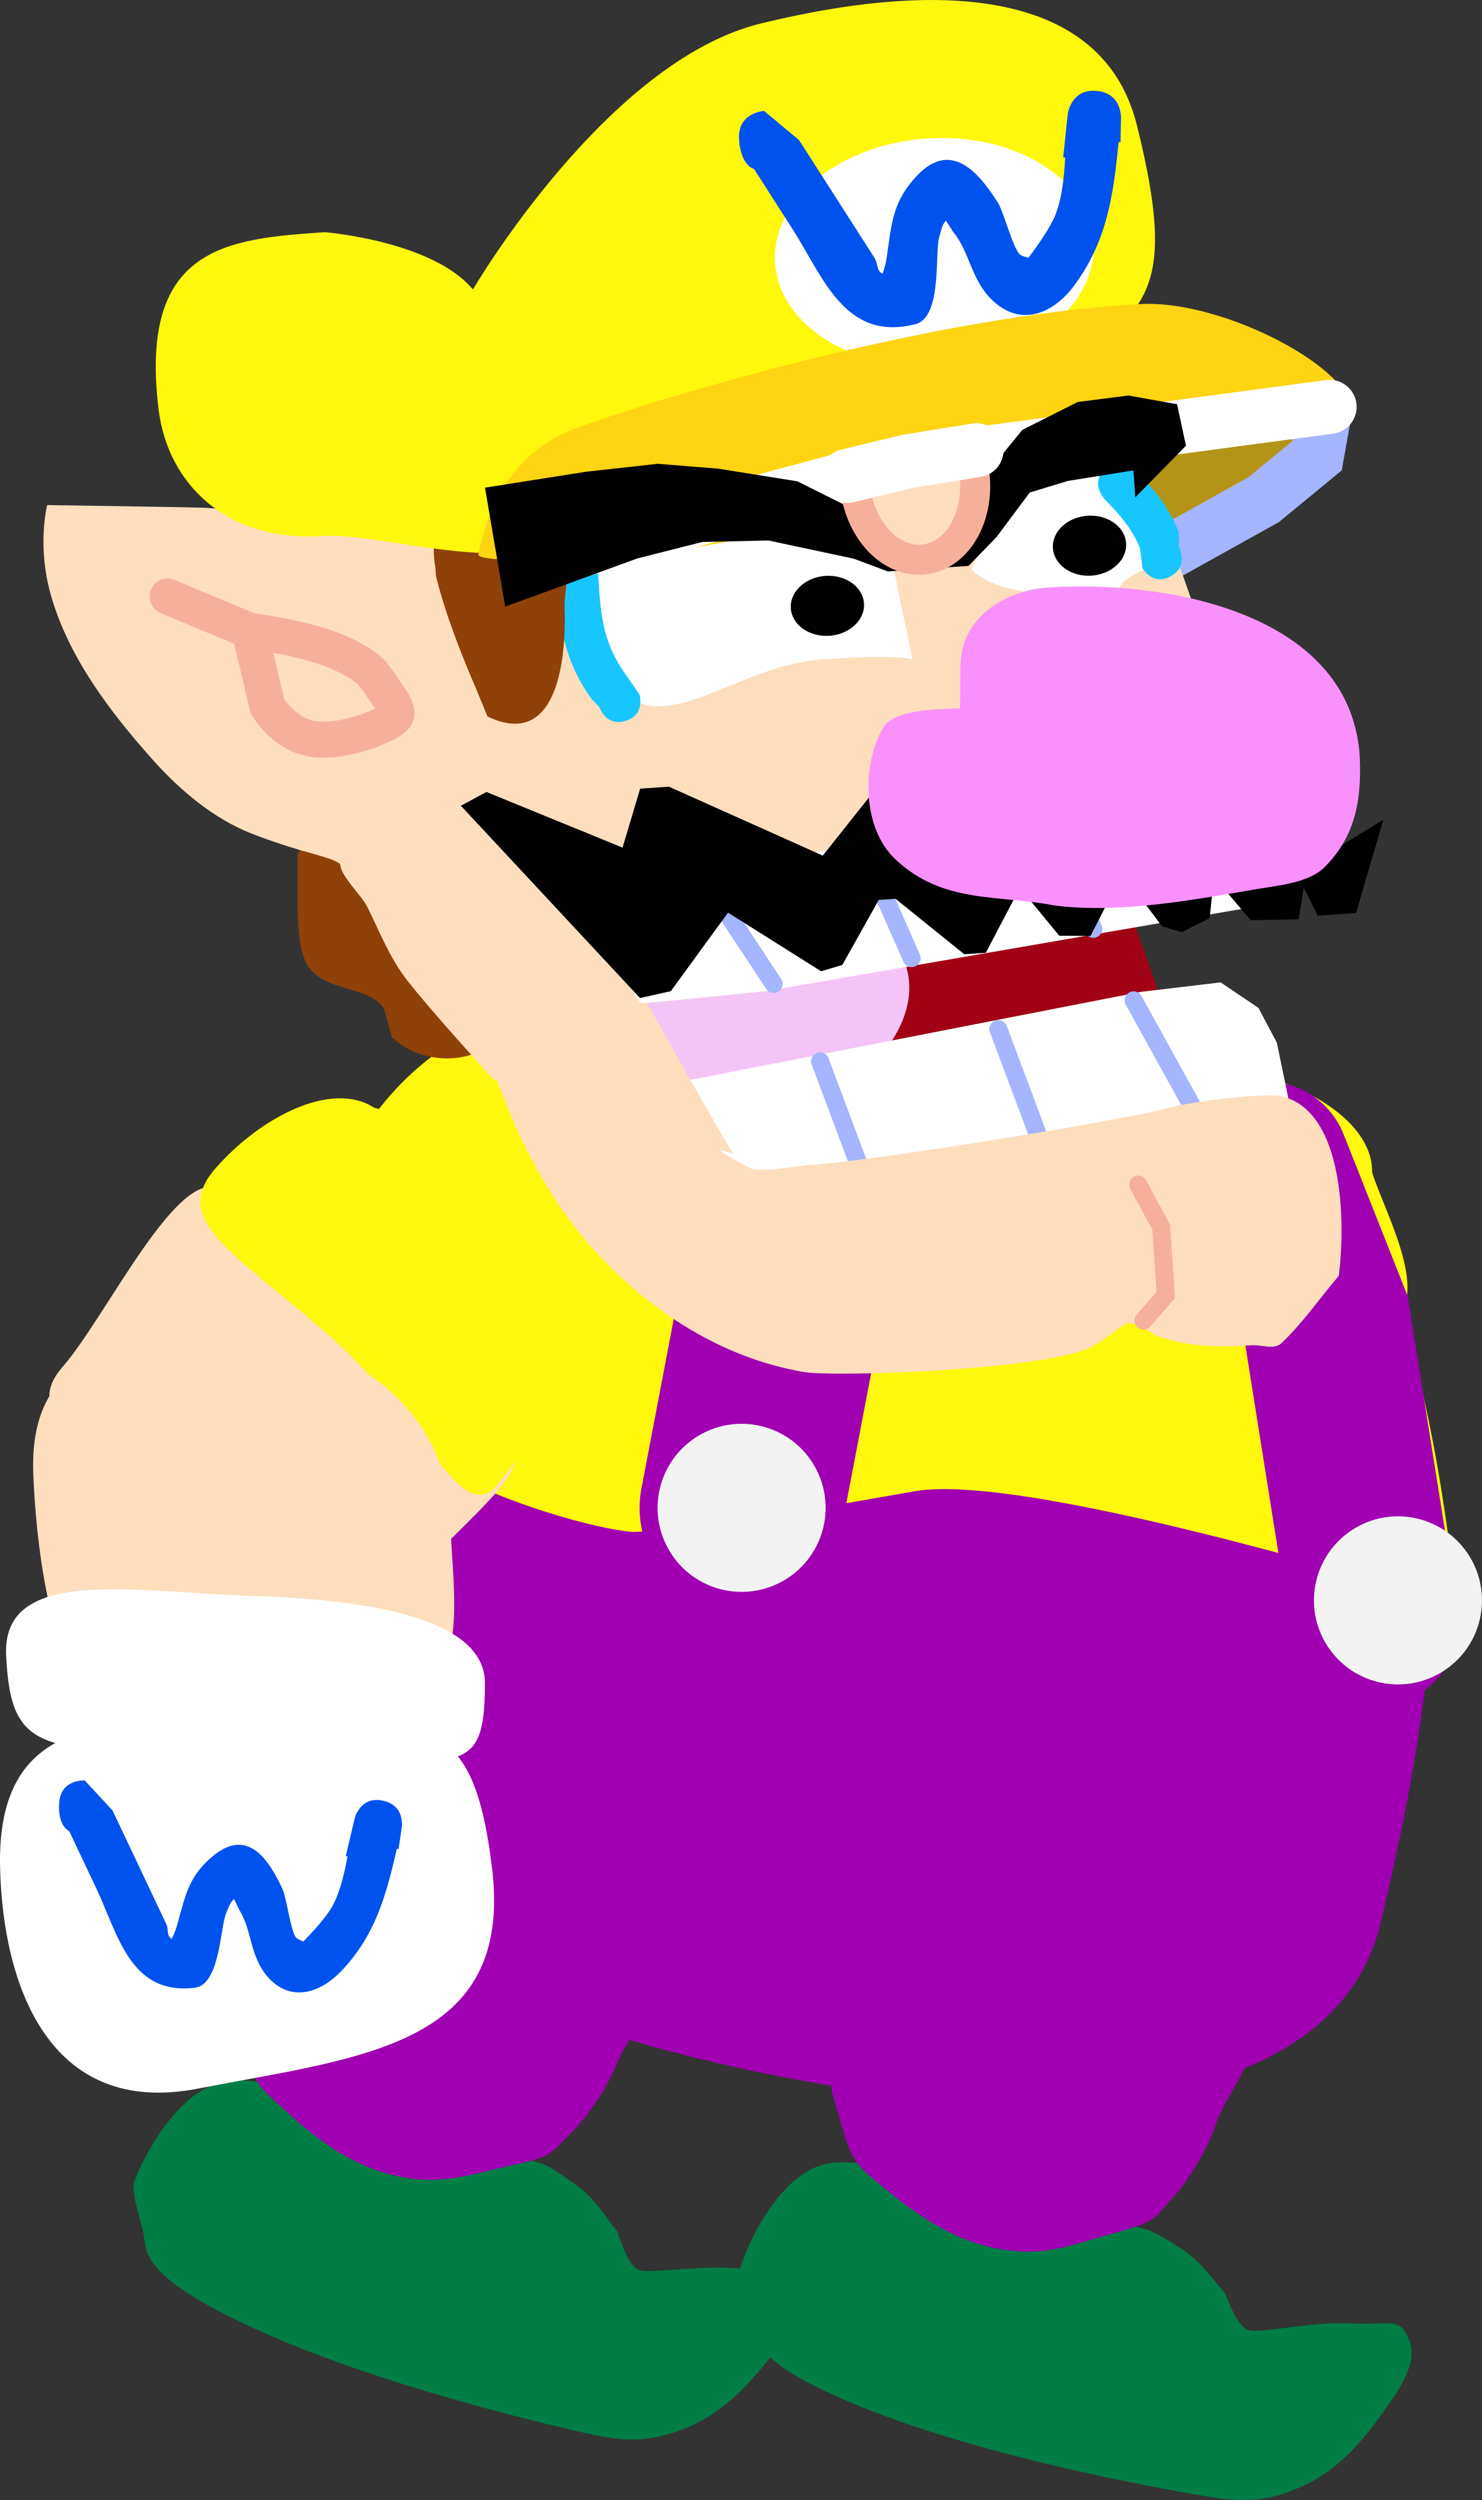 <svg version="1.1" xmlns="http://www.w3.org/2000/svg" xmlns:xlink="http://www.w3.org/1999/xlink" width="123.478" height="208.239" viewBox="0,0,123.478,208.239"><rect x="0" y="0" width="123.478" height="208.239" fill="#333333" stroke="none"/><g transform="translate(-175.925,-76.963)"><g data-paper-data="{&quot;isPaintingLayer&quot;:true}" fill-rule="nonzero" stroke-linejoin="miter" stroke-miterlimit="10" stroke-dasharray="" stroke-dashoffset="0" style="mix-blend-mode: normal"><g data-paper-data="{&quot;origRot&quot;:0}" stroke-width="0" stroke-linecap="butt"><g data-paper-data="{&quot;origPos&quot;:null}" stroke="none"><path d="M252.566,179.848c1.587,-10.373 0.007,-16.521 5.603,-15.665c5.596,0.856 19.572,-0.883 19.504,3.352c-0.057,3.543 -2.996,29.493 -5.302,32.183c-1.794,2.093 -7.592,-0.745 -19.293,-2.535c-5.596,-0.856 -2.099,-6.963 -0.512,-17.335z" data-paper-data="{&quot;origRot&quot;:0,&quot;origPos&quot;:null}" fill="#ffdebd"/><path d="M272.237,181.358c1.587,-10.373 1.042,-16.098 6.638,-15.242c5.596,0.856 11.438,4.25 11.371,8.485c0.903,2.968 4.496,9.365 2.19,12.055c-1.912,7.116 -11.898,15.128 -23.6,13.338c-4.1,-0.97 1.814,-8.264 3.401,-18.637z" data-paper-data="{&quot;origRot&quot;:0,&quot;origPos&quot;:null}" fill="#fff70c"/></g><g data-paper-data="{&quot;origPos&quot;:null}"><path d="M261.489,200.298c-8.463,-2.847 -13.861,-1.754 -19.427,-8.736c-3.033,-3.805 0.068,-14.694 1.62,-19.306c2.773,-8.245 8.719,-8.918 18.534,-5.617c9.815,3.301 15.523,12.661 12.75,20.906c-2.773,8.245 -3.662,16.055 -13.477,12.753z" data-paper-data="{&quot;origPos&quot;:null,&quot;origRot&quot;:0}" fill="#ffdebd" stroke="#ffdebd"/><g data-paper-data="{&quot;origPos&quot;:null,&quot;origRot&quot;:0}" fill="#ffffff" stroke="none"><path d="M267.648,216.517c-3.651,14.53 -15.855,10.752 -29.456,8.355c-12.464,-2.196 -12.055,-13.896 -8.823,-23.019c4.455,-12.575 13.559,-8.217 25.221,-3.3c11.662,4.916 16.467,4.397 13.057,17.964z" data-paper-data="{&quot;origRot&quot;:0,&quot;origPos&quot;:null}"/><path d="M272.616,201.899c-3.309,8.618 -4.692,4.519 -21.637,-2.11c-14.874,-5.82 -17.413,-6.343 -14.782,-14.333c2.352,-7.143 11.892,-1.068 20.901,2.715c9.009,3.784 17.451,8.696 15.518,13.728z" data-paper-data="{&quot;origRot&quot;:0,&quot;origPos&quot;:null}"/></g></g></g><g data-paper-data="{&quot;origRot&quot;:0}" stroke-width="0" stroke-linecap="round"><path d="M271.52,262.681c0.49,0.126 2.649,1.374 3.622,2.164c1.143,0.928 2.261,2.498 2.776,3.032c0.172,0.178 1.003,2.957 2.109,3.195c1.106,0.239 5.122,-0.749 8.412,-0.584c3.291,0.165 4.059,-0.559 4.842,1.249c0.783,1.808 -0.427,3.758 -1.821,5.727c-1.395,1.969 -3.499,4.936 -6.84,6.498c-3.34,1.562 -5.375,1.417 -8.819,0.824c-3.444,-0.594 -17.14,-3.039 -27.435,-7.077c-10.295,-4.038 -9.415,-6.076 -9.854,-7.705c-0.132,-0.491 -1.208,-3.218 -0.956,-4.033c0.618,-2.006 3.436,-8.471 7.795,-8.867c4.359,-0.396 15.45,2.815 26.169,5.58z" data-paper-data="{&quot;origPos&quot;:null}" fill="#007e45" stroke="#000000"/><path d="M245.959,253.678c-0.914,-3.419 -1.035,-1.606 -0.418,-9.058c0.617,-7.452 1.279,-11.358 2.372,-14.535c1.209,-3.514 27.426,2.447 32.693,6.712c5.268,4.264 -2.493,14.32 -3.361,17.034c-0.624,1.953 -2.15,4.636 -3.685,6.279c-1.535,1.642 -1.063,1.822 -4.872,2.874c-3.809,1.052 -5.868,2.054 -9.953,1.219c-4.086,-0.835 -7.392,-3.559 -9.34,-5.163c-1.947,-1.604 -2.523,-1.943 -3.436,-5.362z" data-paper-data="{&quot;origPos&quot;:null}" fill="#a000b2" stroke="#b100c6"/></g><g data-paper-data="{&quot;origPos&quot;:null,&quot;origRot&quot;:0}"><path d="M236.514,165.842c14.991,3.521 40.69,3.96 50.321,14.897c12.928,14.68 8.232,38.925 4.16,56.262c-3.753,15.981 -27.868,18.243 -55.589,11.732c-27.721,-6.511 -50.485,-20.317 -41.95,-53.447c4.052,-11.917 15.336,-35.955 43.057,-29.444z" data-paper-data="{&quot;origPos&quot;:null,&quot;index&quot;:null}" fill="#a000b2" stroke="none" stroke-width="0" stroke-linecap="butt"/><path d="M243.126,161.745c14.991,3.521 35.737,5.365 45.369,16.302c6.52,7.404 8.766,32.556 8.766,32.556c0,0 -35.327,-11.123 -45.102,-9.431c-4.383,0.758 -17.653,3.18 -23.326,3.388c-2.973,0.109 -33.559,-7.097 -26.507,-25.167c4.052,-11.917 13.079,-24.158 40.8,-17.648z" data-paper-data="{&quot;origPos&quot;:null,&quot;index&quot;:null}" fill="#fff70c" stroke="none" stroke-width="0" stroke-linecap="butt"/><path d="M237.715,202.556l6.657,-34.903" data-paper-data="{&quot;origPos&quot;:null}" fill="none" stroke="#a000b2" stroke-width="17" stroke-linecap="round"/><path d="M244.529,204.156c-0.884,3.764 -4.652,6.098 -8.415,5.214c-3.764,-0.884 -6.098,-4.652 -5.214,-8.415c0.884,-3.764 4.652,-6.098 8.415,-5.214c3.764,0.884 6.098,4.652 5.214,8.415z" data-paper-data="{&quot;origPos&quot;:null}" fill="#f3f3f3" stroke="none" stroke-width="0" stroke-linecap="butt"/><path d="M281.369,174.034l5.053,12.766l4.027,25.314" data-paper-data="{&quot;origPos&quot;:null,&quot;origRot&quot;:0}" fill="none" stroke="#a000b2" stroke-width="14" stroke-linecap="round"/><path d="M299.216,211.864c-0.884,3.764 -4.652,6.098 -8.415,5.214c-3.764,-0.884 -6.098,-4.652 -5.214,-8.415c0.884,-3.764 4.652,-6.098 8.415,-5.214c3.764,0.884 6.098,4.652 5.214,8.415z" data-paper-data="{&quot;origPos&quot;:null}" fill="#f3f3f3" stroke="none" stroke-width="0" stroke-linecap="butt"/></g><g data-paper-data="{&quot;origRot&quot;:0}" stroke-width="0" stroke-linecap="round"><path d="M221.194,257.223c0.482,0.153 2.571,1.515 3.5,2.356c1.091,0.988 2.123,2.617 2.608,3.177c0.162,0.187 0.841,3.007 1.933,3.305c1.092,0.298 5.155,-0.471 8.432,-0.128c3.277,0.343 4.083,-0.339 4.767,1.509c0.684,1.848 -0.629,3.729 -2.128,5.62c-1.499,1.89 -3.761,4.739 -7.181,6.118c-3.42,1.379 -5.444,1.125 -8.85,0.346c-3.407,-0.779 -16.951,-3.961 -27.013,-8.549c-10.062,-4.588 -9.073,-6.576 -9.424,-8.227c-0.106,-0.497 -1.032,-3.279 -0.737,-4.079c0.726,-1.969 3.889,-8.273 8.263,-8.433c4.374,-0.16 15.276,3.646 25.829,6.986z" data-paper-data="{&quot;origPos&quot;:null}" fill="#007e45" stroke="#000000"/><path d="M196.156,246.852c-0.728,-3.463 -0.947,-1.66 0.073,-9.067c1.019,-7.408 1.891,-11.272 3.154,-14.385c1.397,-3.444 27.253,3.926 32.283,8.469c5.029,4.543 -3.263,14.164 -4.277,16.827c-0.729,1.916 -2.397,4.513 -4.019,6.07c-1.622,1.557 -1.16,1.762 -5.021,2.607c-3.86,0.844 -5.97,1.734 -10.005,0.68c-4.034,-1.055 -7.189,-3.953 -9.047,-5.66c-1.858,-1.707 -2.414,-2.076 -3.142,-5.539z" data-paper-data="{&quot;origPos&quot;:null}" fill="#a000b2" stroke="#b100c6"/></g><g stroke="none" stroke-width="0" stroke-linecap="butt"><path d="M206.345,212.715c-3.712,4.274 -7.008,-1.943 -14.931,-8.823c-7.923,-6.88 -13.965,-8.827 -10.253,-13.101c3.712,-4.274 9.703,-17.02 13.248,-14.702c2.965,1.939 23.337,18.281 24.381,21.666c0.812,2.634 -4.683,6.021 -12.445,14.96z" data-paper-data="{&quot;origRot&quot;:0,&quot;origPos&quot;:null}" fill="#ffdebd"/><path d="M217.136,200.891c-3.009,2.949 -6.019,-5.946 -13.942,-12.826c-7.923,-6.88 -13.055,-9.476 -9.343,-13.751c3.712,-4.274 9.701,-7.402 13.245,-5.084c2.991,0.822 10.319,1.199 11.363,4.585c4.996,5.416 6.439,18.138 -1.323,27.076z" data-paper-data="{&quot;origRot&quot;:0,&quot;origPos&quot;:null}" fill="#fff70c"/></g><g stroke-linecap="butt"><path d="M205.367,219.645c-8.921,0.372 -13.57,3.324 -21.267,-1.203c-4.194,-2.467 -5.196,-13.745 -5.399,-18.607c-0.362,-8.691 4.948,-11.449 15.295,-11.88c10.346,-0.431 19.027,6.265 19.389,14.956c0.362,8.691 2.328,16.302 -8.018,16.733z" data-paper-data="{&quot;origPos&quot;:null,&quot;origRot&quot;:0}" fill="#ffdebd" stroke="#ffdebd" stroke-width="0"/><g data-paper-data="{&quot;origPos&quot;:null,&quot;origRot&quot;:0}" fill="#ffffff" stroke="none" stroke-width="0"><path d="M216.924,232.585c1.792,14.874 -10.955,15.715 -24.513,18.346c-12.424,2.411 -16.23,-8.66 -16.478,-18.335c-0.342,-13.336 9.719,-12.526 22.368,-12.11c12.649,0.416 16.95,-1.789 18.623,12.099z" data-paper-data="{&quot;origRot&quot;:0,&quot;origPos&quot;:null}"/><path d="M216.33,217.157c-0.005,9.231 -2.763,5.9 -20.959,5.775c-15.972,-0.109 -18.529,0.311 -18.934,-8.091c-0.361,-7.511 10.721,-5.255 20.488,-4.947c9.766,0.308 19.407,1.872 19.404,7.263z" data-paper-data="{&quot;origRot&quot;:0,&quot;origPos&quot;:null}"/></g><path d="M180.855,227.125c0.134,-1.996 2.129,-1.862 2.129,-1.862l2.316,2.495c0.749,1.582 1.498,3.163 2.246,4.745c0.749,1.582 1.498,3.163 2.246,4.745c0.161,0.339 0.041,0.802 0.282,1.09c0.037,0.044 0.088,0.084 0.148,0.12c0.223,-0.405 0.382,-0.848 0.512,-1.323c0.65,-2.39 0.969,-3.978 2.984,-5.617c3.02,-2.458 4.752,0.689 5.755,2.808c0.342,0.804 0.674,3.49 1.114,4.015c0.124,0.148 0.401,0.239 0.616,0.338c0.748,-0.776 1.885,-2.002 2.379,-2.885c0.678,-1.212 1.021,-2.709 1.295,-4.201l-0.144,-0.034l0.734,-3.097c0.055,-0.242 0.155,-0.474 0.295,-0.681c0.318,-0.51 0.941,-1.087 2.083,-0.83c0.02,0.004 0.039,0.009 0.059,0.014c1.138,0.28 1.439,1.074 1.496,1.673c0.027,0.196 0.023,0.394 -0.008,0.585l-0.258,1.757l-0.142,-0.021c-0.893,3.831 -1.769,7.231 -4.712,10.262c-1.695,1.746 -4.249,2.617 -6.161,0.268c-1.405,-1.726 -1.185,-3.726 -2.261,-5.451c-0.143,-0.301 -0.285,-0.603 -0.428,-0.904c-0.347,0.291 -0.481,0.771 -0.662,1.186c-0.486,1.114 -0.517,5.955 -2.594,6.207c-5.414,0.655 -6.4,-4.416 -8.243,-8.311c-0.749,-1.582 -1.498,-3.163 -2.246,-4.745c0,0 -0.963,-0.35 -0.83,-2.345z" data-paper-data="{&quot;origPos&quot;:null}" fill="#0052ef" stroke="none" stroke-width="0.5"/></g><g data-paper-data="{&quot;origRot&quot;:0}"><path d="M268.941,139.337l-1.963,5.48l9.539,27.078l-41.938,7.216l-3.749,-1.08l-2.979,-4.474l-9.184,-26.768l32.65,-6.246z" data-paper-data="{&quot;origPos&quot;:null}" fill="#a10114" stroke="#a10114" stroke-width="0.5" stroke-linecap="round"/><path d="M224.042,165.947c-1.504,-4.834 3.404,-10.659 10.962,-13.012c7.559,-2.352 14.905,-0.34 16.41,4.494c1.504,4.834 -3.404,10.659 -10.962,13.012c-7.559,2.352 -14.905,0.34 -16.41,-4.494z" data-paper-data="{&quot;origPos&quot;:null,&quot;origRot&quot;:0}" fill="#f4c4f6" stroke="none" stroke-width="0" stroke-linecap="butt"/><g data-paper-data="{&quot;origPos&quot;:null}" stroke-linecap="round"><path d="M236.792,177.289l-5.362,-9.99l39.565,-7.722l6.628,-0.788l3.152,2.123l1.535,2.902l1.499,7.248z" data-paper-data="{&quot;origPos&quot;:null}" fill="#ffffff" stroke="#000000" stroke-width="0"/><path d="M270.376,160.287l5.339,9.658" data-paper-data="{&quot;origPos&quot;:null}" fill="none" stroke="#a5b5ff" stroke-width="1.5"/><path d="M262.558,171.898l-3.452,-9.218" data-paper-data="{&quot;origPos&quot;:null,&quot;origRot&quot;:0}" fill="none" stroke="#a5b5ff" stroke-width="1.5"/><path d="M244.255,165.368l3.452,9.218" data-paper-data="{&quot;origPos&quot;:null,&quot;origRot&quot;:0}" fill="none" stroke="#a5b5ff" stroke-width="1.5"/></g><g data-paper-data="{&quot;origPos&quot;:null}"><path d="M218.901,143.195c3.489,0.453 4.474,5.095 4.55,5.374c0.43,1.581 12.747,23.324 13.593,24.537c-3.084,-1.234 1.344,1.188 1.55,1.219c1.509,0.227 3.461,-0.237 4.988,-0.342c5.868,-0.402 27.147,-3.959 29.393,-4.662c1.808,-0.566 8.401,-1.395 9.809,-1.03c5.227,1.353 5.223,10.802 4.685,14.945c-1.594,1.87 -2.995,3.922 -4.781,5.609c-0.606,0.572 -1.663,0.114 -2.494,0.171c-2.703,0.185 -5.011,0.142 -7.638,-0.692c-0.674,-0.214 -1.207,-0.748 -1.859,-1.02c-0.195,-0.082 -0.565,-0.11 -0.866,-0.149c-0.957,0.602 -1.834,1.331 -2.809,1.904c-3.423,2.012 -21.53,2.624 -24.086,2.191c-7.221,-1.225 -13.478,-5.467 -18.22,-10.963c-5.351,-6.394 -7.664,-13.674 -10.05,-21.49c-0.849,-2.782 -1.37,-11.287 -1.37,-11.287c0,0 0.643,-4.958 5.602,-4.315z" data-paper-data="{&quot;origPos&quot;:null}" fill="#ffdebd" stroke="none" stroke-width="0.5" stroke-linecap="butt"/><path d="M270.758,175.63l1.913,3.544l0.182,2.66l0.205,2.993l-1.859,2.132" data-paper-data="{&quot;origPos&quot;:null}" fill="none" stroke="#f6b09a" stroke-width="1.5" stroke-linecap="round"/></g></g><g><path d="M288.056,113.284c-0.368,3.827 -12.533,9.477 -22.365,10.149c-7.922,0.542 -6.419,-6.332 -6.668,-9.968c-0.249,-3.637 15.331,-3.905 23.253,-4.446c7.922,-0.542 6.017,1.788 5.779,4.266z" data-paper-data="{&quot;origPos&quot;:null}" fill="#b49416" stroke="none" stroke-width="0" stroke-linecap="butt"/><path d="M286.373,110.873l-0.725,4.059l-4.428,3.644l-10.943,6.094" data-paper-data="{&quot;origPos&quot;:null}" fill="none" stroke="#a5b5ff" stroke-width="4.5" stroke-linecap="round"/><path d="M203.157,145.268c2.841,-0.174 4.361,0.621 6.773,1.908c4.46,2.672 9.085,8.322 8.493,13.79c-0.511,4.72 -6.976,5.287 -9.851,2.363c-0.043,-0.061 -0.571,-2.221 -0.686,-2.398c-1.159,-1.78 -4.423,-1.322 -6.092,-3.212c-1.525,-1.727 -0.943,-7.313 -1.094,-9.527c0,0 1.304,-3.103 2.457,-2.924z" data-paper-data="{&quot;origPos&quot;:null}" fill="#8e4108" stroke="none" stroke-width="0.5" stroke-linecap="butt"/><path d="M217.118,166.961c0,0 -5.348,-5.847 -7.368,-8.471c-1.453,-1.932 -2.187,-3.927 -3.245,-6.028c-0.457,-0.907 -2.149,-2.483 -2.231,-3.462c-0.021,-0.246 -1.126,-0.607 -2.027,-0.855c-1.782,-0.49 -3.646,-1.077 -5.365,-1.753c-3.194,-1.254 -5.981,-3.626 -8.245,-6.16c-3.567,-4.008 -6.952,-8.456 -8.45,-13.616c-1.214,-4.185 -0.33,-7.583 -0.33,-7.583c0,0 12.928,0.184 13.369,0.237c2.072,0.248 8.506,-0.205 12.906,0.682c2.136,0.431 4.039,0.718 5.816,1.901c0.673,0.448 2.046,2.262 2.35,2.235c2.691,-0.236 6.43,-2.893 8.851,-4.059c6.56,-3.159 41.413,-8.852 46.621,-5.562c0.748,0.473 0.978,1.476 1.443,2.229c1.702,2.758 8.473,23.249 9.309,27.195c0.443,2.089 -0.961,4.43 -2.072,5.907c-0.503,0.669 -6.852,1.473 -9.067,1.625c-10.668,0.729 -21.305,1.346 -31.908,2.761c-2.644,0.348 -6.119,1.083 -8.785,0.765c-0.344,-0.041 -1.403,1.245 -1.133,1.566c1.304,1.554 3.925,9.655 3.925,9.655z" data-paper-data="{&quot;origPos&quot;:null}" fill="#ffdebd" stroke="none" stroke-width="0.5" stroke-linecap="butt"/><path d="M251.958,131.886c0,0 -1.026,-0.446 -7.418,-0.009c-6.392,0.437 -11.369,5.083 -15.388,3.633c-3.494,-1.261 -5.488,-12.735 -3.486,-12.871c4.632,-0.317 23.961,-1.948 23.961,-1.948l2.331,11.195z" data-paper-data="{&quot;origPos&quot;:null}" fill="#ffffff" stroke="#f6b09a" stroke-width="0" stroke-linecap="butt"/><path d="M256.885,124.404c0,0 1.483,-4.575 3.956,-6.084c2.576,-1.571 6.878,-2.575 6.878,-2.575c0,0 6.694,7.007 3.401,8.688c-3.788,1.934 0.508,1.469 -5.884,1.906c-6.392,0.437 -8.351,-1.935 -8.351,-1.935z" data-paper-data="{&quot;index&quot;:null,&quot;origPos&quot;:null}" fill="#ffffff" stroke="#f6b09a" stroke-width="0" stroke-linecap="butt"/><path d="M228.061,137c-1.669,0.526 -2.195,-1.143 -2.195,-1.143l-0.628,-0.642c-2.612,-3.606 -2.739,-6.845 -3.033,-11.147c0,0 -0.119,-1.746 1.627,-1.865c1.746,-0.119 1.865,1.627 1.865,1.627c0.252,3.689 0.193,6.318 2.376,9.332l1.132,1.643c0,0 0.526,1.669 -1.143,2.195z" data-paper-data="{&quot;origPos&quot;:null}" fill="#18c6ff" stroke="none" stroke-width="0.5" stroke-linecap="butt"/><path d="M212.218,124.344l-0.006,0c-0.868,-4.801 2.338,-5.528 6.173,-5.577c1.252,-0.016 2.78,-0.308 3.7,0.771c2.523,2.96 0.671,5.259 0.899,8.587c0.061,3.885 -0.68,11.284 -6.445,8.513c-0.002,-0.001 -0.931,-2.267 -0.943,-2.296c-1.304,-3.058 -2.499,-6.047 -3.318,-9.28c0,0 -0.055,-0.216 -0.048,-0.514l-0.015,0.004c0,0 -0.005,-0.08 0.003,-0.207z" data-paper-data="{&quot;origPos&quot;:null}" fill="#8e4108" stroke="none" stroke-width="0.5" stroke-linecap="butt"/><path d="M273.497,124.943c-1.519,0.883 -2.389,-0.668 -2.389,-0.668l-0.197,-1.632c-0.689,-1.706 -1.668,-2.772 -2.956,-4.109c0,0 -1.229,-1.275 0.018,-2.525c1.246,-1.25 2.475,0.025 2.475,0.025c1.596,1.656 2.82,3.081 3.699,5.256l-0.002,1.219c0,0 0.87,1.552 -0.648,2.435z" data-paper-data="{&quot;origPos&quot;:null}" fill="#18c6ff" stroke="none" stroke-width="0.5" stroke-linecap="butt"/><path d="M270.648,87.386c3.664,14.729 0.534,15.795 -7.999,21.174c-12.434,7.838 -29.417,7.584 -42.837,13.928c-3.524,1.666 -12.988,-1.149 -16.934,-0.879c-8.07,0.552 -12.981,-4.352 -13.739,-10.541c-1.672,-13.651 5.786,-14.214 13.856,-14.766c0,0 8.973,0.724 12.332,4.775c0,0 11.113,-19.021 23.984,-22.157c16.569,-4.037 28.706,-2.11 31.337,8.468z" data-paper-data="{&quot;origPos&quot;:null}" fill="#fff70c" stroke="none" stroke-width="0" stroke-linecap="butt"/><path d="M267.042,97.073c0.358,5.234 -5.293,9.884 -12.621,10.385c-7.328,0.501 -13.559,-3.336 -13.917,-8.571c-0.358,-5.234 5.293,-9.884 12.621,-10.385c7.328,-0.501 13.559,3.336 13.917,8.571z" data-paper-data="{&quot;origPos&quot;:null}" fill="#ffffff" stroke="none" stroke-width="0" stroke-linecap="butt"/><path d="M237.499,88.562c-0.136,-2.224 2.088,-2.359 2.088,-2.359l2.913,2.428c1.052,1.641 2.104,3.282 3.155,4.923c1.052,1.641 2.104,3.282 3.155,4.923c0.225,0.352 0.159,0.88 0.466,1.164c0.047,0.044 0.11,0.08 0.181,0.112c0.189,-0.479 0.302,-0.991 0.377,-1.535c0.379,-2.732 0.506,-4.532 2.499,-6.629c2.988,-3.144 5.348,0.087 6.756,2.285c0.492,0.84 1.24,3.76 1.801,4.277c0.158,0.146 0.477,0.207 0.729,0.286c0.716,-0.963 1.798,-2.479 2.219,-3.525c0.577,-1.435 0.744,-3.138 0.835,-4.825l-0.164,-0.017l0.371,-3.526c0.027,-0.276 0.104,-0.545 0.23,-0.794c0.279,-0.608 0.886,-1.334 2.183,-1.213c0.022,0.002 0.045,0.004 0.067,0.007c1.297,0.148 1.742,0.982 1.89,1.635c0.057,0.213 0.082,0.431 0.074,0.648l-0.036,1.977l-0.16,-0.003c-0.442,4.359 -0.928,8.24 -3.749,12.006c-1.624,2.169 -4.323,3.495 -6.769,1.17c-1.797,-1.708 -1.838,-3.948 -3.272,-5.701c-0.2,-0.313 -0.401,-0.625 -0.601,-0.938c-0.342,0.371 -0.422,0.92 -0.563,1.404c-0.379,1.3 0.274,6.653 -1.984,7.225c-5.888,1.492 -7.697,-3.97 -10.287,-8.011c-1.052,-1.641 -2.104,-3.282 -3.155,-4.923c0,0 -1.114,-0.25 -1.25,-2.473z" data-paper-data="{&quot;origPos&quot;:null,&quot;origRot&quot;:0}" fill="#0052ef" stroke="none" stroke-width="0.5" stroke-linecap="butt"/><path d="M288.354,111.159c-0.162,0.872 -42.968,9.453 -54.977,11.476c-5.836,0.984 -17.754,1.373 -17.592,0.501c0.599,-3.222 2.533,-8.437 8.042,-10.473c6.658,-2.46 29.615,-9.422 47.073,-10.373c7.137,-0.389 18.054,5.647 17.454,8.869z" data-paper-data="{&quot;origPos&quot;:null}" fill="#ffd412" stroke="none" stroke-width="0" stroke-linecap="butt"/><path d="M189.891,126.65l6.878,2.871c0,0 4.747,0.573 7.475,1.828c2.729,1.255 2.738,1.757 3.908,3.408c1.171,1.651 0.934,1.85 0.159,2.328c-0.775,0.478 -3.769,1.752 -6.25,1.43c-2.481,-0.322 -3.863,-2.743 -3.863,-2.743l-1.458,-6.182" data-paper-data="{&quot;origPos&quot;:null}" fill="none" stroke="#f6b09a" stroke-width="3" stroke-linecap="round"/><path d="M220.026,123.929l30.923,-8.295l35.757,-4.783" data-paper-data="{&quot;origPos&quot;:null}" fill="none" stroke="#ffffff" stroke-width="4.5" stroke-linecap="round"/><path d="M270.516,118.389l-0.153,-2.245l-5.453,0.874l-3.191,0.97l-2.754,3.696l-2.341,2.415l-6.734,0.46l-2.829,-1.06l-7.12,-1.518l-5.504,0.126l-5.419,1.373l-11.002,4.01l-1.68,-9.909l8.429,-1.328l5.969,-0.659l5.04,0.407l6.587,1.053l4.411,2.204l4.025,0.226l3.94,-1.021l2.675,-1.185l3.701,-4.513l4.603,-2.319l4.223,-0.539l4.059,0.725l0.738,3.458z" data-paper-data="{&quot;origPos&quot;:null}" fill="#000001" stroke="#ff0000" stroke-width="0" stroke-linecap="round"/><path d="M257.08,116.188c0.538,3.603 -1.236,6.891 -3.962,7.345c-2.727,0.454 -5.373,-2.098 -5.912,-5.701c-0.538,-3.603 1.554,-2.235 4.281,-2.689c2.727,-0.454 5.055,-2.557 5.593,1.045z" data-paper-data="{&quot;origPos&quot;:null,&quot;origRot&quot;:0}" fill="#ffdebd" stroke="#f6b09a" stroke-width="2.5" stroke-linecap="butt"/><path d="M246.538,116.603l4.996,-1.21l5.75,-0.928" data-paper-data="{&quot;origPos&quot;:null}" fill="none" stroke="#ffffff" stroke-width="4.5" stroke-linecap="round"/><g data-paper-data="{&quot;origPos&quot;:null,&quot;index&quot;:null}" stroke-linecap="round"><path d="M274.76,144.207l5.333,8.342l-40.349,6.971c0,0 -10.246,1.065 -10.377,0.993c-0.394,-0.216 -1.364,-2.297 -1.364,-2.297l-3.888,-7.107l2.732,-1.1z" data-paper-data="{&quot;origPos&quot;:null}" fill="#ffffff" stroke="#000000" stroke-width="0"/><path d="M240.383,158.914l-5.314,-8.062" data-paper-data="{&quot;origPos&quot;:null}" fill="none" stroke="#a5b5ff" stroke-width="1.5"/><path d="M248.48,149.051l3.399,7.715" data-paper-data="{&quot;origPos&quot;:null,&quot;origRot&quot;:0}" fill="none" stroke="#a5b5ff" stroke-width="1.5"/><path d="M267.022,154.327l-3.399,-7.715" data-paper-data="{&quot;origPos&quot;:null,&quot;origRot&quot;:0}" fill="none" stroke="#a5b5ff" stroke-width="1.5"/></g><path d="M291.183,145.238l-2.275,7.773l-3.193,0.218l-1.161,-2.326l-0.421,2.635l-4.004,0.073l-3.053,-3.6l-0.367,3.433l-2.326,1.161l-1.637,-0.489l-3.307,-4.385l-2.652,5.193l-2.608,-0.022l-3.279,-3.986l-2.838,5.406l-1.796,0.123l-5.728,-4.62l-1.397,0.095l-3.037,5.42l-1.769,0.522l-7.751,-4.883l-4.765,6.54l-2.567,0.576l-14.927,-16.019l2.127,-1.148l11.343,4.637l1.468,-4.912l2.394,-0.164l12.821,5.739l3.876,-4.876l1.583,-0.309l6.141,4.792l3.477,-4.848l2.621,0.222l2.091,1.26l1.375,2.512l2.203,-2.957l2.78,-0.391l3.252,3.587l2.63,-2.585l3.061,0.793l1.973,2.471l2.004,-2.944l2.544,2.031l1.052,0.73z" data-paper-data="{&quot;origPos&quot;:null}" fill="#000001" stroke="#ff0000" stroke-width="0" stroke-linecap="round"/><path d="M255.882,135.99c0.142,-1.724 -0.105,-3.853 0.301,-5.231c0.897,-3.045 4.108,-4.654 7.015,-4.853c9.756,-0.667 25.197,2.024 26.016,14.008c0.168,3.537 -0.294,6.661 -2.945,9.294c-1.299,1.29 -3.851,1.509 -5.57,1.8c-5.352,0.907 -11.512,2.076 -16.935,1.372c-4.764,-0.921 -9.257,-0.109 -13.238,-3.843c-2.798,-2.625 -2.803,-7.962 -0.995,-10.993c0.874,-1.465 4.308,-1.476 5.834,-1.58c0,0 0.211,-0.014 0.516,0.027z" data-paper-data="{&quot;origPos&quot;:null}" fill="#f991fd" stroke="none" stroke-width="0.5" stroke-linecap="butt"/><path d="M244.692,124.931c0.841,-0.058 1.622,0.17 2.205,0.584c0.583,0.413 0.967,1.013 1.014,1.702c0.047,0.688 -0.252,1.335 -0.773,1.824c-0.521,0.49 -1.264,0.821 -2.105,0.879c-0.841,0.058 -1.622,-0.17 -2.205,-0.584c-0.583,-0.413 -0.967,-1.013 -1.014,-1.702c-0.047,-0.688 0.252,-1.335 0.773,-1.824c0.521,-0.49 1.264,-0.821 2.105,-0.879z" fill="#000000" stroke="none" stroke-width="1.057" stroke-linecap="butt"/><path d="M266.53,119.921c0.841,-0.058 1.622,0.17 2.205,0.584c0.583,0.413 0.967,1.013 1.014,1.702c0.047,0.688 -0.252,1.335 -0.773,1.824c-0.521,0.49 -1.264,0.821 -2.105,0.879c-0.841,0.058 -1.622,-0.17 -2.205,-0.584c-0.583,-0.413 -0.967,-1.013 -1.014,-1.702c-0.047,-0.688 0.252,-1.335 0.773,-1.824c0.521,-0.49 1.264,-0.821 2.105,-0.879z" fill="#000000" stroke="none" stroke-width="1.057" stroke-linecap="butt"/></g></g></g></svg>